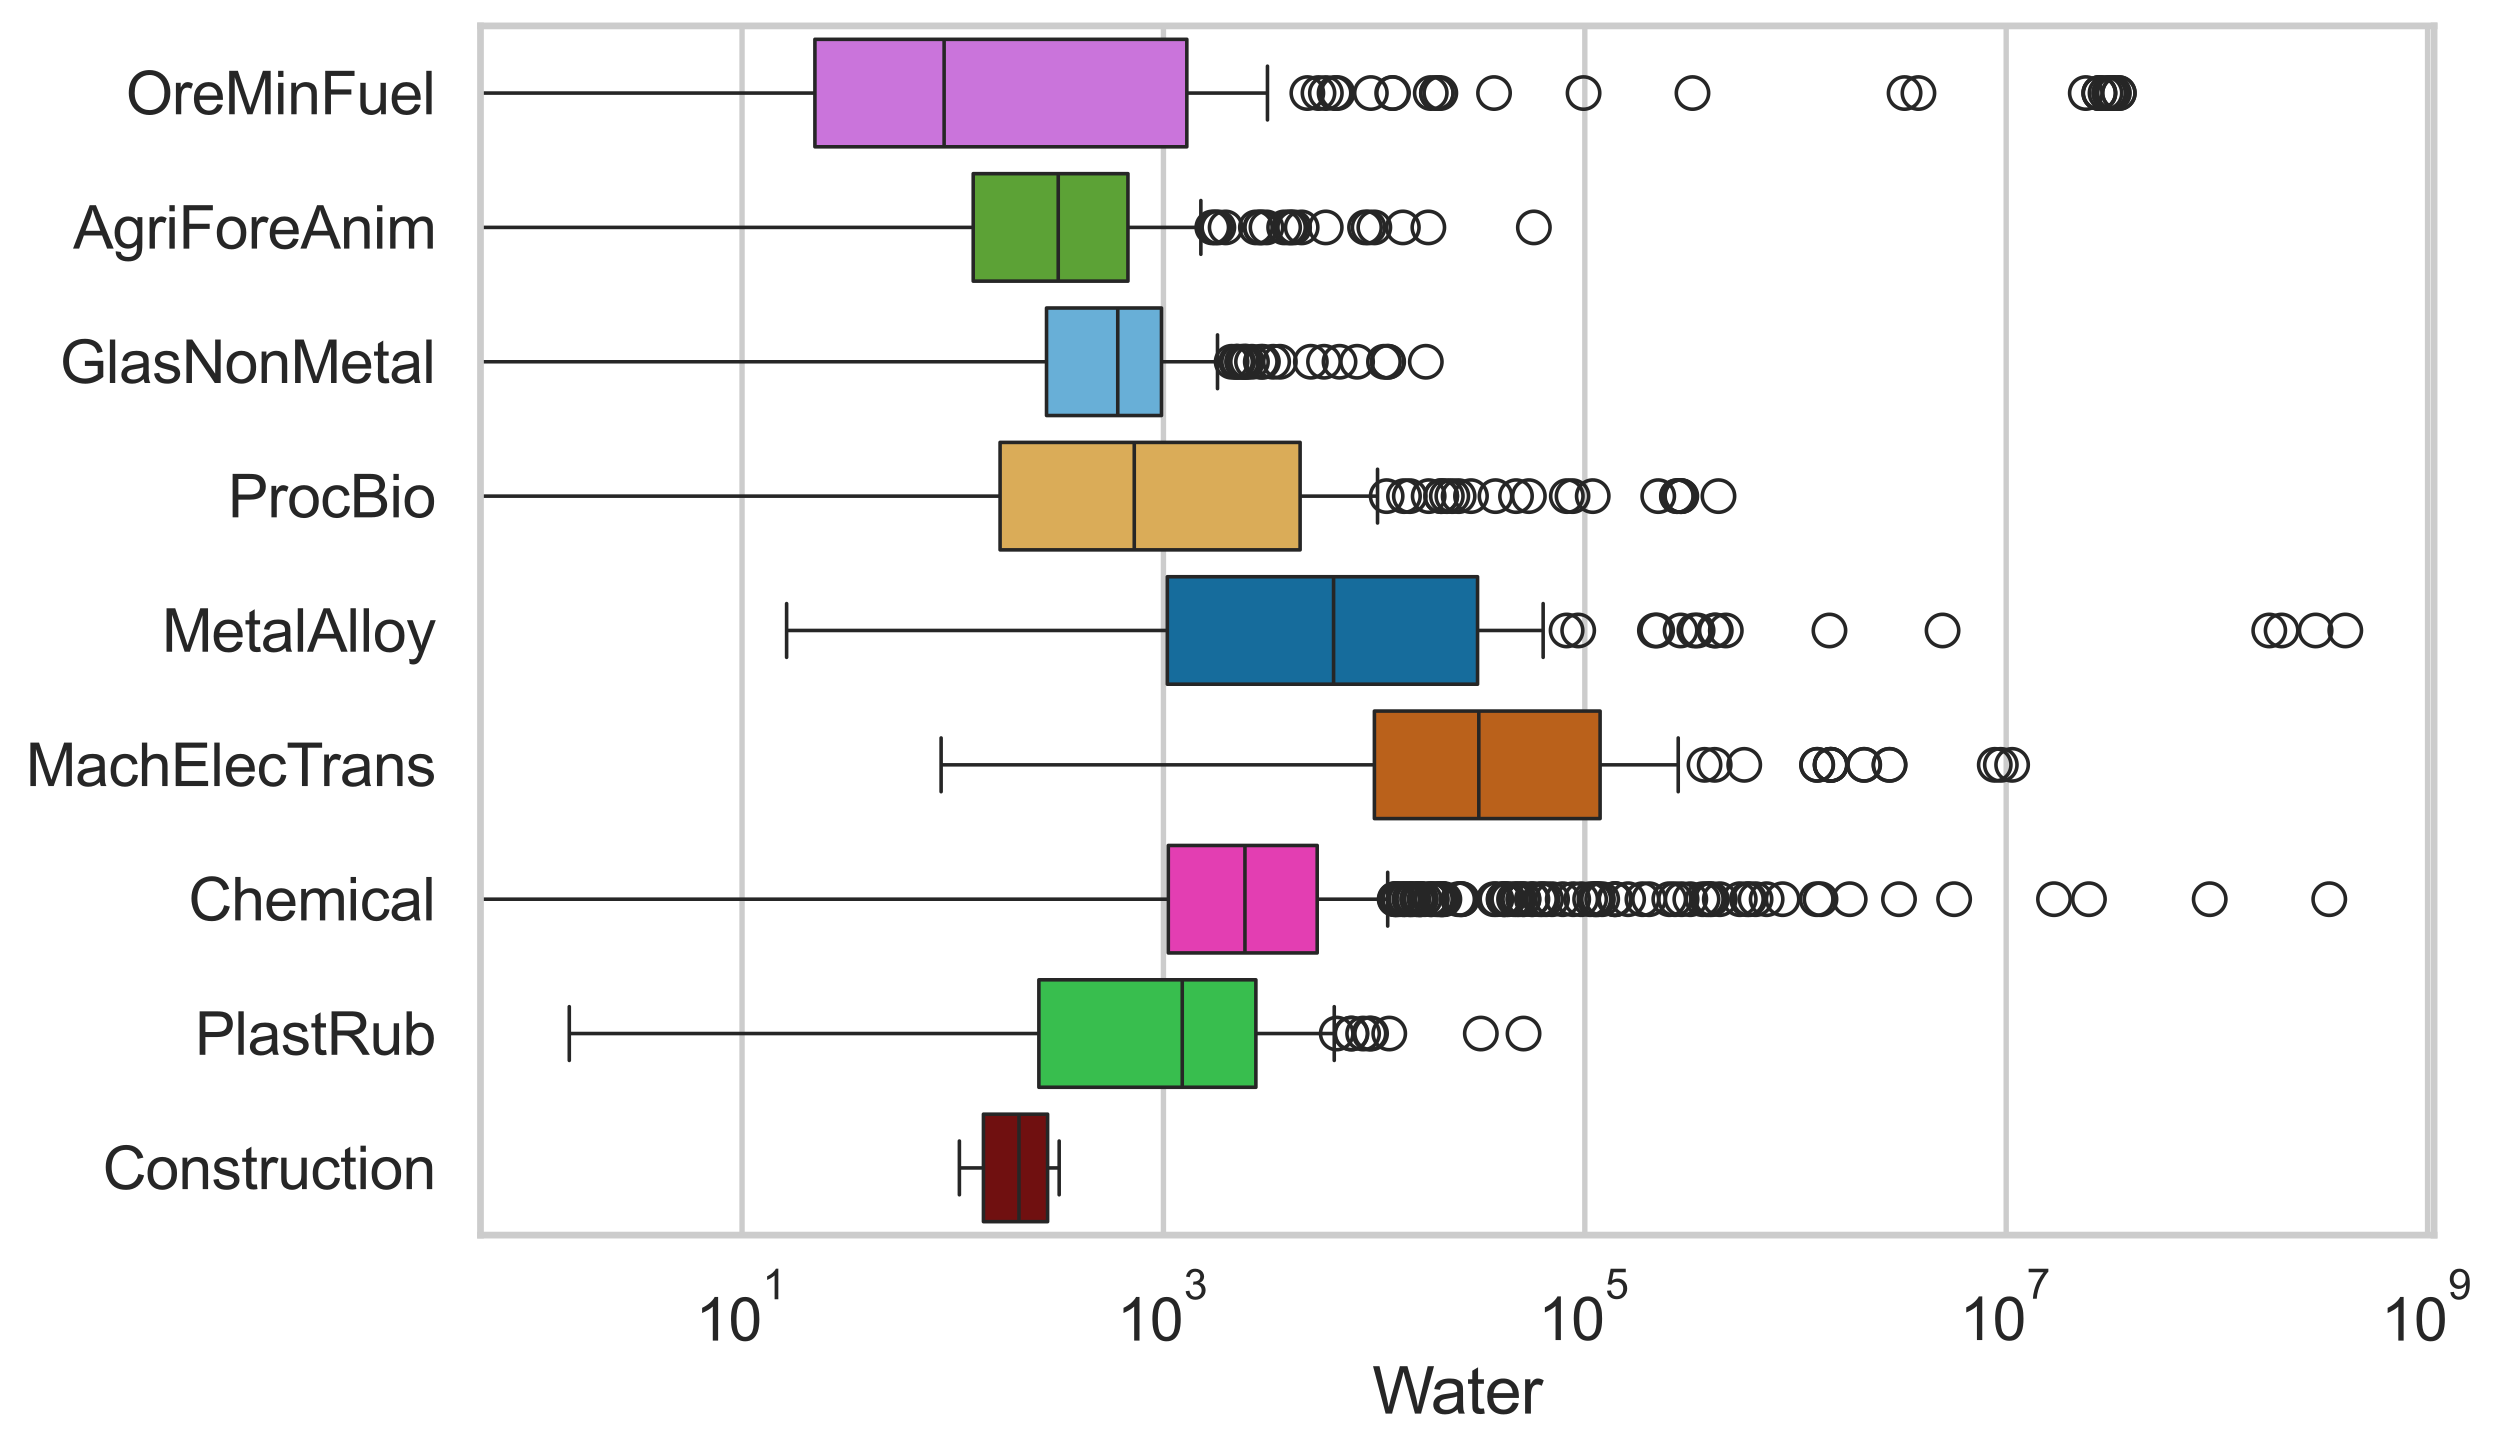 <?xml version="1.0" encoding="utf-8" standalone="no"?>
<!DOCTYPE svg PUBLIC "-//W3C//DTD SVG 1.1//EN"
  "http://www.w3.org/Graphics/SVG/1.1/DTD/svg11.dtd">
<svg xmlns:xlink="http://www.w3.org/1999/xlink" width="695.629pt" height="404.121pt" viewBox="0 0 695.629 404.121" xmlns="http://www.w3.org/2000/svg" version="1.1">
 <defs>
  <style type="text/css">*{stroke-linejoin: round; stroke-linecap: butt}</style>
 </defs>
 <g id="figure_1">
  <g id="patch_1">
   <path d="M 0 404.121 
L 695.629 404.121 
L 695.629 0 
L 0 0 
z
" style="fill: #ffffff"/>
  </g>
  <g id="axes_1">
   <g id="patch_2">
    <path d="M 133.697 343.665 
L 677.287 343.665 
L 677.287 7.2 
L 133.697 7.2 
z
" style="fill: #ffffff"/>
   </g>
   <g id="matplotlib.axis_1">
    <g id="xtick_1">
     <g id="line2d_1">
      <path d="M 206.477 343.665 
L 206.477 7.2 
" clip-path="url(#p8aaa6636af)" style="fill: none; stroke: #cccccc; stroke-width: 1.5; stroke-linecap: round"/>
     </g>
     <g id="text_1">
      <!-- $\mathdefault{10^{1}}$ -->
      <g style="fill: #262626" transform="translate(193.525 373.18) scale(0.165 -0.165)">
       <defs>
        <path id="ArialMT-31" d="M 2384 0 
L 1822 0 
L 1822 3584 
Q 1619 3391 1289 3197 
Q 959 3003 697 2906 
L 697 3450 
Q 1169 3672 1522 3987 
Q 1875 4303 2022 4600 
L 2384 4600 
L 2384 0 
z
" transform="scale(0.016)"/>
        <path id="ArialMT-30" d="M 266 2259 
Q 266 3072 433 3567 
Q 600 4063 929 4331 
Q 1259 4600 1759 4600 
Q 2128 4600 2406 4451 
Q 2684 4303 2865 4023 
Q 3047 3744 3150 3342 
Q 3253 2941 3253 2259 
Q 3253 1453 3087 958 
Q 2922 463 2592 192 
Q 2263 -78 1759 -78 
Q 1097 -78 719 397 
Q 266 969 266 2259 
z
M 844 2259 
Q 844 1131 1108 757 
Q 1372 384 1759 384 
Q 2147 384 2411 759 
Q 2675 1134 2675 2259 
Q 2675 3391 2411 3762 
Q 2147 4134 1753 4134 
Q 1366 4134 1134 3806 
Q 844 3388 844 2259 
z
" transform="scale(0.016)"/>
       </defs>
       <use xlink:href="#ArialMT-31" transform="translate(0 0.994)"/>
       <use xlink:href="#ArialMT-30" transform="translate(55.615 0.994)"/>
       <use xlink:href="#ArialMT-31" transform="translate(112.973 70.688) scale(0.7)"/>
      </g>
     </g>
    </g>
    <g id="xtick_2">
     <g id="line2d_2">
      <path d="M 323.727 343.665 
L 323.727 7.2 
" clip-path="url(#p8aaa6636af)" style="fill: none; stroke: #cccccc; stroke-width: 1.5; stroke-linecap: round"/>
     </g>
     <g id="text_2">
      <!-- $\mathdefault{10^{3}}$ -->
      <g style="fill: #262626" transform="translate(310.775 373.18) scale(0.165 -0.165)">
       <defs>
        <path id="ArialMT-33" d="M 269 1209 
L 831 1284 
Q 928 806 1161 595 
Q 1394 384 1728 384 
Q 2125 384 2398 659 
Q 2672 934 2672 1341 
Q 2672 1728 2419 1979 
Q 2166 2231 1775 2231 
Q 1616 2231 1378 2169 
L 1441 2663 
Q 1497 2656 1531 2656 
Q 1891 2656 2178 2843 
Q 2466 3031 2466 3422 
Q 2466 3731 2256 3934 
Q 2047 4138 1716 4138 
Q 1388 4138 1169 3931 
Q 950 3725 888 3313 
L 325 3413 
Q 428 3978 793 4289 
Q 1159 4600 1703 4600 
Q 2078 4600 2393 4439 
Q 2709 4278 2876 4000 
Q 3044 3722 3044 3409 
Q 3044 3113 2884 2869 
Q 2725 2625 2413 2481 
Q 2819 2388 3044 2092 
Q 3269 1797 3269 1353 
Q 3269 753 2831 336 
Q 2394 -81 1725 -81 
Q 1122 -81 723 278 
Q 325 638 269 1209 
z
" transform="scale(0.016)"/>
       </defs>
       <use xlink:href="#ArialMT-31" transform="translate(0 0.994)"/>
       <use xlink:href="#ArialMT-30" transform="translate(55.615 0.994)"/>
       <use xlink:href="#ArialMT-33" transform="translate(112.973 70.688) scale(0.7)"/>
      </g>
     </g>
    </g>
    <g id="xtick_3">
     <g id="line2d_3">
      <path d="M 440.977 343.665 
L 440.977 7.2 
" clip-path="url(#p8aaa6636af)" style="fill: none; stroke: #cccccc; stroke-width: 1.5; stroke-linecap: round"/>
     </g>
     <g id="text_3">
      <!-- $\mathdefault{10^{5}}$ -->
      <g style="fill: #262626" transform="translate(428.024 373.015) scale(0.165 -0.165)">
       <defs>
        <path id="ArialMT-35" d="M 266 1200 
L 856 1250 
Q 922 819 1161 601 
Q 1400 384 1738 384 
Q 2144 384 2425 690 
Q 2706 997 2706 1503 
Q 2706 1984 2436 2262 
Q 2166 2541 1728 2541 
Q 1456 2541 1237 2417 
Q 1019 2294 894 2097 
L 366 2166 
L 809 4519 
L 3088 4519 
L 3088 3981 
L 1259 3981 
L 1013 2750 
Q 1425 3038 1878 3038 
Q 2478 3038 2890 2622 
Q 3303 2206 3303 1553 
Q 3303 931 2941 478 
Q 2500 -78 1738 -78 
Q 1113 -78 717 272 
Q 322 622 266 1200 
z
" transform="scale(0.016)"/>
       </defs>
       <use xlink:href="#ArialMT-31" transform="translate(0 0.88)"/>
       <use xlink:href="#ArialMT-30" transform="translate(55.615 0.88)"/>
       <use xlink:href="#ArialMT-35" transform="translate(112.973 70.573) scale(0.7)"/>
      </g>
     </g>
    </g>
    <g id="xtick_4">
     <g id="line2d_4">
      <path d="M 558.227 343.665 
L 558.227 7.2 
" clip-path="url(#p8aaa6636af)" style="fill: none; stroke: #cccccc; stroke-width: 1.5; stroke-linecap: round"/>
     </g>
     <g id="text_4">
      <!-- $\mathdefault{10^{7}}$ -->
      <g style="fill: #262626" transform="translate(545.274 373.015) scale(0.165 -0.165)">
       <defs>
        <path id="ArialMT-37" d="M 303 3981 
L 303 4522 
L 3269 4522 
L 3269 4084 
Q 2831 3619 2401 2847 
Q 1972 2075 1738 1259 
Q 1569 684 1522 0 
L 944 0 
Q 953 541 1156 1306 
Q 1359 2072 1739 2783 
Q 2119 3494 2547 3981 
L 303 3981 
z
" transform="scale(0.016)"/>
       </defs>
       <use xlink:href="#ArialMT-31" transform="translate(0 0.847)"/>
       <use xlink:href="#ArialMT-30" transform="translate(55.615 0.847)"/>
       <use xlink:href="#ArialMT-37" transform="translate(112.973 70.541) scale(0.7)"/>
      </g>
     </g>
    </g>
    <g id="xtick_5">
     <g id="line2d_5">
      <path d="M 675.476 343.665 
L 675.476 7.2 
" clip-path="url(#p8aaa6636af)" style="fill: none; stroke: #cccccc; stroke-width: 1.5; stroke-linecap: round"/>
     </g>
     <g id="text_5">
      <!-- $\mathdefault{10^{9}}$ -->
      <g style="fill: #262626" transform="translate(662.524 373.18) scale(0.165 -0.165)">
       <defs>
        <path id="ArialMT-39" d="M 350 1059 
L 891 1109 
Q 959 728 1153 556 
Q 1347 384 1650 384 
Q 1909 384 2104 503 
Q 2300 622 2425 820 
Q 2550 1019 2634 1356 
Q 2719 1694 2719 2044 
Q 2719 2081 2716 2156 
Q 2547 1888 2255 1720 
Q 1963 1553 1622 1553 
Q 1053 1553 659 1965 
Q 266 2378 266 3053 
Q 266 3750 677 4175 
Q 1088 4600 1706 4600 
Q 2153 4600 2523 4359 
Q 2894 4119 3086 3673 
Q 3278 3228 3278 2384 
Q 3278 1506 3087 986 
Q 2897 466 2520 194 
Q 2144 -78 1638 -78 
Q 1100 -78 759 220 
Q 419 519 350 1059 
z
M 2653 3081 
Q 2653 3566 2395 3850 
Q 2138 4134 1775 4134 
Q 1400 4134 1122 3828 
Q 844 3522 844 3034 
Q 844 2597 1108 2323 
Q 1372 2050 1759 2050 
Q 2150 2050 2401 2323 
Q 2653 2597 2653 3081 
z
" transform="scale(0.016)"/>
       </defs>
       <use xlink:href="#ArialMT-31" transform="translate(0 0.994)"/>
       <use xlink:href="#ArialMT-30" transform="translate(55.615 0.994)"/>
       <use xlink:href="#ArialMT-39" transform="translate(112.973 70.688) scale(0.7)"/>
      </g>
     </g>
    </g>
    <g id="text_6">
     <!-- Water -->
     <g style="fill: #262626" transform="translate(381.827 393.344) scale(0.18 -0.18)">
      <defs>
       <path id="ArialMT-57" d="M 1294 0 
L 78 4581 
L 700 4581 
L 1397 1578 
Q 1509 1106 1591 641 
Q 1766 1375 1797 1488 
L 2669 4581 
L 3400 4581 
L 4056 2263 
Q 4303 1400 4413 641 
Q 4500 1075 4641 1638 
L 5359 4581 
L 5969 4581 
L 4713 0 
L 4128 0 
L 3163 3491 
Q 3041 3928 3019 4028 
Q 2947 3713 2884 3491 
L 1913 0 
L 1294 0 
z
" transform="scale(0.016)"/>
       <path id="ArialMT-61" d="M 2588 409 
Q 2275 144 1986 34 
Q 1697 -75 1366 -75 
Q 819 -75 525 192 
Q 231 459 231 875 
Q 231 1119 342 1320 
Q 453 1522 633 1644 
Q 813 1766 1038 1828 
Q 1203 1872 1538 1913 
Q 2219 1994 2541 2106 
Q 2544 2222 2544 2253 
Q 2544 2597 2384 2738 
Q 2169 2928 1744 2928 
Q 1347 2928 1158 2789 
Q 969 2650 878 2297 
L 328 2372 
Q 403 2725 575 2942 
Q 747 3159 1072 3276 
Q 1397 3394 1825 3394 
Q 2250 3394 2515 3294 
Q 2781 3194 2906 3042 
Q 3031 2891 3081 2659 
Q 3109 2516 3109 2141 
L 3109 1391 
Q 3109 606 3145 398 
Q 3181 191 3288 0 
L 2700 0 
Q 2613 175 2588 409 
z
M 2541 1666 
Q 2234 1541 1622 1453 
Q 1275 1403 1131 1340 
Q 988 1278 909 1158 
Q 831 1038 831 891 
Q 831 666 1001 516 
Q 1172 366 1500 366 
Q 1825 366 2078 508 
Q 2331 650 2450 897 
Q 2541 1088 2541 1459 
L 2541 1666 
z
" transform="scale(0.016)"/>
       <path id="ArialMT-74" d="M 1650 503 
L 1731 6 
Q 1494 -44 1306 -44 
Q 1000 -44 831 53 
Q 663 150 594 308 
Q 525 466 525 972 
L 525 2881 
L 113 2881 
L 113 3319 
L 525 3319 
L 525 4141 
L 1084 4478 
L 1084 3319 
L 1650 3319 
L 1650 2881 
L 1084 2881 
L 1084 941 
Q 1084 700 1114 631 
Q 1144 563 1211 522 
Q 1278 481 1403 481 
Q 1497 481 1650 503 
z
" transform="scale(0.016)"/>
       <path id="ArialMT-65" d="M 2694 1069 
L 3275 997 
Q 3138 488 2766 206 
Q 2394 -75 1816 -75 
Q 1088 -75 661 373 
Q 234 822 234 1631 
Q 234 2469 665 2931 
Q 1097 3394 1784 3394 
Q 2450 3394 2872 2941 
Q 3294 2488 3294 1666 
Q 3294 1616 3291 1516 
L 816 1516 
Q 847 969 1125 678 
Q 1403 388 1819 388 
Q 2128 388 2347 550 
Q 2566 713 2694 1069 
z
M 847 1978 
L 2700 1978 
Q 2663 2397 2488 2606 
Q 2219 2931 1791 2931 
Q 1403 2931 1139 2672 
Q 875 2413 847 1978 
z
" transform="scale(0.016)"/>
       <path id="ArialMT-72" d="M 416 0 
L 416 3319 
L 922 3319 
L 922 2816 
Q 1116 3169 1280 3281 
Q 1444 3394 1641 3394 
Q 1925 3394 2219 3213 
L 2025 2691 
Q 1819 2813 1613 2813 
Q 1428 2813 1281 2702 
Q 1134 2591 1072 2394 
Q 978 2094 978 1738 
L 978 0 
L 416 0 
z
" transform="scale(0.016)"/>
      </defs>
      <use xlink:href="#ArialMT-57"/>
      <use xlink:href="#ArialMT-61" transform="translate(90.635 0)"/>
      <use xlink:href="#ArialMT-74" transform="translate(146.25 0)"/>
      <use xlink:href="#ArialMT-65" transform="translate(174.033 0)"/>
      <use xlink:href="#ArialMT-72" transform="translate(229.648 0)"/>
     </g>
    </g>
   </g>
   <g id="matplotlib.axis_2">
    <g id="ytick_1">
     <g id="text_7">
      <!-- OreMinFuel -->
      <g style="fill: #262626" transform="translate(35.013 31.798) scale(0.165 -0.165)">
       <defs>
        <path id="ArialMT-4f" d="M 309 2231 
Q 309 3372 921 4017 
Q 1534 4663 2503 4663 
Q 3138 4663 3647 4359 
Q 4156 4056 4423 3514 
Q 4691 2972 4691 2284 
Q 4691 1588 4409 1038 
Q 4128 488 3612 205 
Q 3097 -78 2500 -78 
Q 1853 -78 1343 234 
Q 834 547 571 1087 
Q 309 1628 309 2231 
z
M 934 2222 
Q 934 1394 1379 917 
Q 1825 441 2497 441 
Q 3181 441 3623 922 
Q 4066 1403 4066 2288 
Q 4066 2847 3877 3264 
Q 3688 3681 3323 3911 
Q 2959 4141 2506 4141 
Q 1863 4141 1398 3698 
Q 934 3256 934 2222 
z
" transform="scale(0.016)"/>
        <path id="ArialMT-4d" d="M 475 0 
L 475 4581 
L 1388 4581 
L 2472 1338 
Q 2622 884 2691 659 
Q 2769 909 2934 1394 
L 4031 4581 
L 4847 4581 
L 4847 0 
L 4263 0 
L 4263 3834 
L 2931 0 
L 2384 0 
L 1059 3900 
L 1059 0 
L 475 0 
z
" transform="scale(0.016)"/>
        <path id="ArialMT-69" d="M 425 3934 
L 425 4581 
L 988 4581 
L 988 3934 
L 425 3934 
z
M 425 0 
L 425 3319 
L 988 3319 
L 988 0 
L 425 0 
z
" transform="scale(0.016)"/>
        <path id="ArialMT-6e" d="M 422 0 
L 422 3319 
L 928 3319 
L 928 2847 
Q 1294 3394 1984 3394 
Q 2284 3394 2536 3286 
Q 2788 3178 2913 3003 
Q 3038 2828 3088 2588 
Q 3119 2431 3119 2041 
L 3119 0 
L 2556 0 
L 2556 2019 
Q 2556 2363 2490 2533 
Q 2425 2703 2258 2804 
Q 2091 2906 1866 2906 
Q 1506 2906 1245 2678 
Q 984 2450 984 1813 
L 984 0 
L 422 0 
z
" transform="scale(0.016)"/>
        <path id="ArialMT-46" d="M 525 0 
L 525 4581 
L 3616 4581 
L 3616 4041 
L 1131 4041 
L 1131 2622 
L 3281 2622 
L 3281 2081 
L 1131 2081 
L 1131 0 
L 525 0 
z
" transform="scale(0.016)"/>
        <path id="ArialMT-75" d="M 2597 0 
L 2597 488 
Q 2209 -75 1544 -75 
Q 1250 -75 995 37 
Q 741 150 617 320 
Q 494 491 444 738 
Q 409 903 409 1263 
L 409 3319 
L 972 3319 
L 972 1478 
Q 972 1038 1006 884 
Q 1059 663 1231 536 
Q 1403 409 1656 409 
Q 1909 409 2131 539 
Q 2353 669 2445 892 
Q 2538 1116 2538 1541 
L 2538 3319 
L 3100 3319 
L 3100 0 
L 2597 0 
z
" transform="scale(0.016)"/>
        <path id="ArialMT-6c" d="M 409 0 
L 409 4581 
L 972 4581 
L 972 0 
L 409 0 
z
" transform="scale(0.016)"/>
       </defs>
       <use xlink:href="#ArialMT-4f"/>
       <use xlink:href="#ArialMT-72" transform="translate(77.783 0)"/>
       <use xlink:href="#ArialMT-65" transform="translate(111.084 0)"/>
       <use xlink:href="#ArialMT-4d" transform="translate(166.699 0)"/>
       <use xlink:href="#ArialMT-69" transform="translate(250 0)"/>
       <use xlink:href="#ArialMT-6e" transform="translate(272.217 0)"/>
       <use xlink:href="#ArialMT-46" transform="translate(327.832 0)"/>
       <use xlink:href="#ArialMT-75" transform="translate(388.916 0)"/>
       <use xlink:href="#ArialMT-65" transform="translate(444.531 0)"/>
       <use xlink:href="#ArialMT-6c" transform="translate(500.146 0)"/>
      </g>
     </g>
    </g>
    <g id="ytick_2">
     <g id="text_8">
      <!-- AgriForeAnim -->
      <g style="fill: #262626" transform="translate(20.341 69.183) scale(0.165 -0.165)">
       <defs>
        <path id="ArialMT-41" d="M -9 0 
L 1750 4581 
L 2403 4581 
L 4278 0 
L 3588 0 
L 3053 1388 
L 1138 1388 
L 634 0 
L -9 0 
z
M 1313 1881 
L 2866 1881 
L 2388 3150 
Q 2169 3728 2063 4100 
Q 1975 3659 1816 3225 
L 1313 1881 
z
" transform="scale(0.016)"/>
        <path id="ArialMT-67" d="M 319 -275 
L 866 -356 
Q 900 -609 1056 -725 
Q 1266 -881 1628 -881 
Q 2019 -881 2231 -725 
Q 2444 -569 2519 -288 
Q 2563 -116 2559 434 
Q 2191 0 1641 0 
Q 956 0 581 494 
Q 206 988 206 1678 
Q 206 2153 378 2554 
Q 550 2956 876 3175 
Q 1203 3394 1644 3394 
Q 2231 3394 2613 2919 
L 2613 3319 
L 3131 3319 
L 3131 450 
Q 3131 -325 2973 -648 
Q 2816 -972 2473 -1159 
Q 2131 -1347 1631 -1347 
Q 1038 -1347 672 -1080 
Q 306 -813 319 -275 
z
M 784 1719 
Q 784 1066 1043 766 
Q 1303 466 1694 466 
Q 2081 466 2343 764 
Q 2606 1063 2606 1700 
Q 2606 2309 2336 2618 
Q 2066 2928 1684 2928 
Q 1309 2928 1046 2623 
Q 784 2319 784 1719 
z
" transform="scale(0.016)"/>
        <path id="ArialMT-6f" d="M 213 1659 
Q 213 2581 725 3025 
Q 1153 3394 1769 3394 
Q 2453 3394 2887 2945 
Q 3322 2497 3322 1706 
Q 3322 1066 3130 698 
Q 2938 331 2570 128 
Q 2203 -75 1769 -75 
Q 1072 -75 642 372 
Q 213 819 213 1659 
z
M 791 1659 
Q 791 1022 1069 705 
Q 1347 388 1769 388 
Q 2188 388 2466 706 
Q 2744 1025 2744 1678 
Q 2744 2294 2464 2611 
Q 2184 2928 1769 2928 
Q 1347 2928 1069 2612 
Q 791 2297 791 1659 
z
" transform="scale(0.016)"/>
        <path id="ArialMT-6d" d="M 422 0 
L 422 3319 
L 925 3319 
L 925 2853 
Q 1081 3097 1340 3245 
Q 1600 3394 1931 3394 
Q 2300 3394 2536 3241 
Q 2772 3088 2869 2813 
Q 3263 3394 3894 3394 
Q 4388 3394 4653 3120 
Q 4919 2847 4919 2278 
L 4919 0 
L 4359 0 
L 4359 2091 
Q 4359 2428 4304 2576 
Q 4250 2725 4106 2815 
Q 3963 2906 3769 2906 
Q 3419 2906 3187 2673 
Q 2956 2441 2956 1928 
L 2956 0 
L 2394 0 
L 2394 2156 
Q 2394 2531 2256 2718 
Q 2119 2906 1806 2906 
Q 1569 2906 1367 2781 
Q 1166 2656 1075 2415 
Q 984 2175 984 1722 
L 984 0 
L 422 0 
z
" transform="scale(0.016)"/>
       </defs>
       <use xlink:href="#ArialMT-41"/>
       <use xlink:href="#ArialMT-67" transform="translate(66.699 0)"/>
       <use xlink:href="#ArialMT-72" transform="translate(122.314 0)"/>
       <use xlink:href="#ArialMT-69" transform="translate(155.615 0)"/>
       <use xlink:href="#ArialMT-46" transform="translate(177.832 0)"/>
       <use xlink:href="#ArialMT-6f" transform="translate(238.916 0)"/>
       <use xlink:href="#ArialMT-72" transform="translate(294.531 0)"/>
       <use xlink:href="#ArialMT-65" transform="translate(327.832 0)"/>
       <use xlink:href="#ArialMT-41" transform="translate(383.447 0)"/>
       <use xlink:href="#ArialMT-6e" transform="translate(450.146 0)"/>
       <use xlink:href="#ArialMT-69" transform="translate(505.762 0)"/>
       <use xlink:href="#ArialMT-6d" transform="translate(527.979 0)"/>
      </g>
     </g>
    </g>
    <g id="ytick_3">
     <g id="text_9">
      <!-- GlasNonMetal -->
      <g style="fill: #262626" transform="translate(16.659 106.568) scale(0.165 -0.165)">
       <defs>
        <path id="ArialMT-47" d="M 2638 1797 
L 2638 2334 
L 4578 2338 
L 4578 638 
Q 4131 281 3656 101 
Q 3181 -78 2681 -78 
Q 2006 -78 1454 211 
Q 903 500 622 1047 
Q 341 1594 341 2269 
Q 341 2938 620 3517 
Q 900 4097 1425 4378 
Q 1950 4659 2634 4659 
Q 3131 4659 3532 4498 
Q 3934 4338 4162 4050 
Q 4391 3763 4509 3300 
L 3963 3150 
Q 3859 3500 3706 3700 
Q 3553 3900 3268 4020 
Q 2984 4141 2638 4141 
Q 2222 4141 1919 4014 
Q 1616 3888 1430 3681 
Q 1244 3475 1141 3228 
Q 966 2803 966 2306 
Q 966 1694 1177 1281 
Q 1388 869 1791 669 
Q 2194 469 2647 469 
Q 3041 469 3416 620 
Q 3791 772 3984 944 
L 3984 1797 
L 2638 1797 
z
" transform="scale(0.016)"/>
        <path id="ArialMT-73" d="M 197 991 
L 753 1078 
Q 800 744 1014 566 
Q 1228 388 1613 388 
Q 2000 388 2187 545 
Q 2375 703 2375 916 
Q 2375 1106 2209 1216 
Q 2094 1291 1634 1406 
Q 1016 1563 777 1677 
Q 538 1791 414 1992 
Q 291 2194 291 2438 
Q 291 2659 392 2848 
Q 494 3038 669 3163 
Q 800 3259 1026 3326 
Q 1253 3394 1513 3394 
Q 1903 3394 2198 3281 
Q 2494 3169 2634 2976 
Q 2775 2784 2828 2463 
L 2278 2388 
Q 2241 2644 2061 2787 
Q 1881 2931 1553 2931 
Q 1166 2931 1000 2803 
Q 834 2675 834 2503 
Q 834 2394 903 2306 
Q 972 2216 1119 2156 
Q 1203 2125 1616 2013 
Q 2213 1853 2448 1751 
Q 2684 1650 2818 1456 
Q 2953 1263 2953 975 
Q 2953 694 2789 445 
Q 2625 197 2315 61 
Q 2006 -75 1616 -75 
Q 969 -75 630 194 
Q 291 463 197 991 
z
" transform="scale(0.016)"/>
        <path id="ArialMT-4e" d="M 488 0 
L 488 4581 
L 1109 4581 
L 3516 984 
L 3516 4581 
L 4097 4581 
L 4097 0 
L 3475 0 
L 1069 3600 
L 1069 0 
L 488 0 
z
" transform="scale(0.016)"/>
       </defs>
       <use xlink:href="#ArialMT-47"/>
       <use xlink:href="#ArialMT-6c" transform="translate(77.783 0)"/>
       <use xlink:href="#ArialMT-61" transform="translate(100 0)"/>
       <use xlink:href="#ArialMT-73" transform="translate(155.615 0)"/>
       <use xlink:href="#ArialMT-4e" transform="translate(205.615 0)"/>
       <use xlink:href="#ArialMT-6f" transform="translate(277.832 0)"/>
       <use xlink:href="#ArialMT-6e" transform="translate(333.447 0)"/>
       <use xlink:href="#ArialMT-4d" transform="translate(389.062 0)"/>
       <use xlink:href="#ArialMT-65" transform="translate(472.363 0)"/>
       <use xlink:href="#ArialMT-74" transform="translate(527.979 0)"/>
       <use xlink:href="#ArialMT-61" transform="translate(555.762 0)"/>
       <use xlink:href="#ArialMT-6c" transform="translate(611.377 0)"/>
      </g>
     </g>
    </g>
    <g id="ytick_4">
     <g id="text_10">
      <!-- ProcBio -->
      <g style="fill: #262626" transform="translate(63.424 143.953) scale(0.165 -0.165)">
       <defs>
        <path id="ArialMT-50" d="M 494 0 
L 494 4581 
L 2222 4581 
Q 2678 4581 2919 4538 
Q 3256 4481 3484 4323 
Q 3713 4166 3852 3881 
Q 3991 3597 3991 3256 
Q 3991 2672 3619 2267 
Q 3247 1863 2275 1863 
L 1100 1863 
L 1100 0 
L 494 0 
z
M 1100 2403 
L 2284 2403 
Q 2872 2403 3119 2622 
Q 3366 2841 3366 3238 
Q 3366 3525 3220 3729 
Q 3075 3934 2838 4000 
Q 2684 4041 2272 4041 
L 1100 4041 
L 1100 2403 
z
" transform="scale(0.016)"/>
        <path id="ArialMT-63" d="M 2588 1216 
L 3141 1144 
Q 3050 572 2676 248 
Q 2303 -75 1759 -75 
Q 1078 -75 664 370 
Q 250 816 250 1647 
Q 250 2184 428 2587 
Q 606 2991 970 3192 
Q 1334 3394 1763 3394 
Q 2303 3394 2647 3120 
Q 2991 2847 3088 2344 
L 2541 2259 
Q 2463 2594 2264 2762 
Q 2066 2931 1784 2931 
Q 1359 2931 1093 2626 
Q 828 2322 828 1663 
Q 828 994 1084 691 
Q 1341 388 1753 388 
Q 2084 388 2306 591 
Q 2528 794 2588 1216 
z
" transform="scale(0.016)"/>
        <path id="ArialMT-42" d="M 469 0 
L 469 4581 
L 2188 4581 
Q 2713 4581 3030 4442 
Q 3347 4303 3526 4014 
Q 3706 3725 3706 3409 
Q 3706 3116 3547 2856 
Q 3388 2597 3066 2438 
Q 3481 2316 3704 2022 
Q 3928 1728 3928 1328 
Q 3928 1006 3792 729 
Q 3656 453 3456 303 
Q 3256 153 2954 76 
Q 2653 0 2216 0 
L 469 0 
z
M 1075 2656 
L 2066 2656 
Q 2469 2656 2644 2709 
Q 2875 2778 2992 2937 
Q 3109 3097 3109 3338 
Q 3109 3566 3000 3739 
Q 2891 3913 2687 3977 
Q 2484 4041 1991 4041 
L 1075 4041 
L 1075 2656 
z
M 1075 541 
L 2216 541 
Q 2509 541 2628 563 
Q 2838 600 2978 687 
Q 3119 775 3209 942 
Q 3300 1109 3300 1328 
Q 3300 1584 3169 1773 
Q 3038 1963 2805 2039 
Q 2572 2116 2134 2116 
L 1075 2116 
L 1075 541 
z
" transform="scale(0.016)"/>
       </defs>
       <use xlink:href="#ArialMT-50"/>
       <use xlink:href="#ArialMT-72" transform="translate(66.699 0)"/>
       <use xlink:href="#ArialMT-6f" transform="translate(100 0)"/>
       <use xlink:href="#ArialMT-63" transform="translate(155.615 0)"/>
       <use xlink:href="#ArialMT-42" transform="translate(205.615 0)"/>
       <use xlink:href="#ArialMT-69" transform="translate(272.314 0)"/>
       <use xlink:href="#ArialMT-6f" transform="translate(294.531 0)"/>
      </g>
     </g>
    </g>
    <g id="ytick_5">
     <g id="text_11">
      <!-- MetalAlloy -->
      <g style="fill: #262626" transform="translate(45.088 181.337) scale(0.165 -0.165)">
       <defs>
        <path id="ArialMT-79" d="M 397 -1278 
L 334 -750 
Q 519 -800 656 -800 
Q 844 -800 956 -737 
Q 1069 -675 1141 -563 
Q 1194 -478 1313 -144 
Q 1328 -97 1363 -6 
L 103 3319 
L 709 3319 
L 1400 1397 
Q 1534 1031 1641 628 
Q 1738 1016 1872 1384 
L 2581 3319 
L 3144 3319 
L 1881 -56 
Q 1678 -603 1566 -809 
Q 1416 -1088 1222 -1217 
Q 1028 -1347 759 -1347 
Q 597 -1347 397 -1278 
z
" transform="scale(0.016)"/>
       </defs>
       <use xlink:href="#ArialMT-4d"/>
       <use xlink:href="#ArialMT-65" transform="translate(83.301 0)"/>
       <use xlink:href="#ArialMT-74" transform="translate(138.916 0)"/>
       <use xlink:href="#ArialMT-61" transform="translate(166.699 0)"/>
       <use xlink:href="#ArialMT-6c" transform="translate(222.314 0)"/>
       <use xlink:href="#ArialMT-41" transform="translate(244.531 0)"/>
       <use xlink:href="#ArialMT-6c" transform="translate(311.23 0)"/>
       <use xlink:href="#ArialMT-6c" transform="translate(333.447 0)"/>
       <use xlink:href="#ArialMT-6f" transform="translate(355.664 0)"/>
       <use xlink:href="#ArialMT-79" transform="translate(411.279 0)"/>
      </g>
     </g>
    </g>
    <g id="ytick_6">
     <g id="text_12">
      <!-- MachElecTrans -->
      <g style="fill: #262626" transform="translate(7.2 218.722) scale(0.165 -0.165)">
       <defs>
        <path id="ArialMT-68" d="M 422 0 
L 422 4581 
L 984 4581 
L 984 2938 
Q 1378 3394 1978 3394 
Q 2347 3394 2619 3248 
Q 2891 3103 3008 2847 
Q 3125 2591 3125 2103 
L 3125 0 
L 2563 0 
L 2563 2103 
Q 2563 2525 2380 2717 
Q 2197 2909 1863 2909 
Q 1613 2909 1392 2779 
Q 1172 2650 1078 2428 
Q 984 2206 984 1816 
L 984 0 
L 422 0 
z
" transform="scale(0.016)"/>
        <path id="ArialMT-45" d="M 506 0 
L 506 4581 
L 3819 4581 
L 3819 4041 
L 1113 4041 
L 1113 2638 
L 3647 2638 
L 3647 2100 
L 1113 2100 
L 1113 541 
L 3925 541 
L 3925 0 
L 506 0 
z
" transform="scale(0.016)"/>
        <path id="ArialMT-54" d="M 1659 0 
L 1659 4041 
L 150 4041 
L 150 4581 
L 3781 4581 
L 3781 4041 
L 2266 4041 
L 2266 0 
L 1659 0 
z
" transform="scale(0.016)"/>
       </defs>
       <use xlink:href="#ArialMT-4d"/>
       <use xlink:href="#ArialMT-61" transform="translate(83.301 0)"/>
       <use xlink:href="#ArialMT-63" transform="translate(138.916 0)"/>
       <use xlink:href="#ArialMT-68" transform="translate(188.916 0)"/>
       <use xlink:href="#ArialMT-45" transform="translate(244.531 0)"/>
       <use xlink:href="#ArialMT-6c" transform="translate(311.23 0)"/>
       <use xlink:href="#ArialMT-65" transform="translate(333.447 0)"/>
       <use xlink:href="#ArialMT-63" transform="translate(389.062 0)"/>
       <use xlink:href="#ArialMT-54" transform="translate(439.062 0)"/>
       <use xlink:href="#ArialMT-72" transform="translate(496.396 0)"/>
       <use xlink:href="#ArialMT-61" transform="translate(529.697 0)"/>
       <use xlink:href="#ArialMT-6e" transform="translate(585.312 0)"/>
       <use xlink:href="#ArialMT-73" transform="translate(640.928 0)"/>
      </g>
     </g>
    </g>
    <g id="ytick_7">
     <g id="text_13">
      <!-- Chemical -->
      <g style="fill: #262626" transform="translate(52.428 256.107) scale(0.165 -0.165)">
       <defs>
        <path id="ArialMT-43" d="M 3763 1606 
L 4369 1453 
Q 4178 706 3683 314 
Q 3188 -78 2472 -78 
Q 1731 -78 1267 223 
Q 803 525 561 1097 
Q 319 1669 319 2325 
Q 319 3041 592 3573 
Q 866 4106 1370 4382 
Q 1875 4659 2481 4659 
Q 3169 4659 3637 4309 
Q 4106 3959 4291 3325 
L 3694 3184 
Q 3534 3684 3231 3912 
Q 2928 4141 2469 4141 
Q 1941 4141 1586 3887 
Q 1231 3634 1087 3207 
Q 944 2781 944 2328 
Q 944 1744 1114 1308 
Q 1284 872 1643 656 
Q 2003 441 2422 441 
Q 2931 441 3284 734 
Q 3638 1028 3763 1606 
z
" transform="scale(0.016)"/>
       </defs>
       <use xlink:href="#ArialMT-43"/>
       <use xlink:href="#ArialMT-68" transform="translate(72.217 0)"/>
       <use xlink:href="#ArialMT-65" transform="translate(127.832 0)"/>
       <use xlink:href="#ArialMT-6d" transform="translate(183.447 0)"/>
       <use xlink:href="#ArialMT-69" transform="translate(266.748 0)"/>
       <use xlink:href="#ArialMT-63" transform="translate(288.965 0)"/>
       <use xlink:href="#ArialMT-61" transform="translate(338.965 0)"/>
       <use xlink:href="#ArialMT-6c" transform="translate(394.58 0)"/>
      </g>
     </g>
    </g>
    <g id="ytick_8">
     <g id="text_14">
      <!-- PlastRub -->
      <g style="fill: #262626" transform="translate(54.248 293.492) scale(0.165 -0.165)">
       <defs>
        <path id="ArialMT-52" d="M 503 0 
L 503 4581 
L 2534 4581 
Q 3147 4581 3465 4457 
Q 3784 4334 3975 4021 
Q 4166 3709 4166 3331 
Q 4166 2844 3850 2509 
Q 3534 2175 2875 2084 
Q 3116 1969 3241 1856 
Q 3506 1613 3744 1247 
L 4541 0 
L 3778 0 
L 3172 953 
Q 2906 1366 2734 1584 
Q 2563 1803 2427 1890 
Q 2291 1978 2150 2013 
Q 2047 2034 1813 2034 
L 1109 2034 
L 1109 0 
L 503 0 
z
M 1109 2559 
L 2413 2559 
Q 2828 2559 3062 2645 
Q 3297 2731 3419 2920 
Q 3541 3109 3541 3331 
Q 3541 3656 3305 3865 
Q 3069 4075 2559 4075 
L 1109 4075 
L 1109 2559 
z
" transform="scale(0.016)"/>
        <path id="ArialMT-62" d="M 941 0 
L 419 0 
L 419 4581 
L 981 4581 
L 981 2947 
Q 1338 3394 1891 3394 
Q 2197 3394 2470 3270 
Q 2744 3147 2920 2923 
Q 3097 2700 3197 2384 
Q 3297 2069 3297 1709 
Q 3297 856 2875 390 
Q 2453 -75 1863 -75 
Q 1275 -75 941 416 
L 941 0 
z
M 934 1684 
Q 934 1088 1097 822 
Q 1363 388 1816 388 
Q 2184 388 2453 708 
Q 2722 1028 2722 1663 
Q 2722 2313 2464 2622 
Q 2206 2931 1841 2931 
Q 1472 2931 1203 2611 
Q 934 2291 934 1684 
z
" transform="scale(0.016)"/>
       </defs>
       <use xlink:href="#ArialMT-50"/>
       <use xlink:href="#ArialMT-6c" transform="translate(66.699 0)"/>
       <use xlink:href="#ArialMT-61" transform="translate(88.916 0)"/>
       <use xlink:href="#ArialMT-73" transform="translate(144.531 0)"/>
       <use xlink:href="#ArialMT-74" transform="translate(194.531 0)"/>
       <use xlink:href="#ArialMT-52" transform="translate(222.314 0)"/>
       <use xlink:href="#ArialMT-75" transform="translate(294.531 0)"/>
       <use xlink:href="#ArialMT-62" transform="translate(350.146 0)"/>
      </g>
     </g>
    </g>
    <g id="ytick_9">
     <g id="text_15">
      <!-- Construction -->
      <g style="fill: #262626" transform="translate(28.575 330.877) scale(0.165 -0.165)">
       <use xlink:href="#ArialMT-43"/>
       <use xlink:href="#ArialMT-6f" transform="translate(72.217 0)"/>
       <use xlink:href="#ArialMT-6e" transform="translate(127.832 0)"/>
       <use xlink:href="#ArialMT-73" transform="translate(183.447 0)"/>
       <use xlink:href="#ArialMT-74" transform="translate(233.447 0)"/>
       <use xlink:href="#ArialMT-72" transform="translate(261.23 0)"/>
       <use xlink:href="#ArialMT-75" transform="translate(294.531 0)"/>
       <use xlink:href="#ArialMT-63" transform="translate(350.146 0)"/>
       <use xlink:href="#ArialMT-74" transform="translate(400.146 0)"/>
       <use xlink:href="#ArialMT-69" transform="translate(427.93 0)"/>
       <use xlink:href="#ArialMT-6f" transform="translate(450.146 0)"/>
       <use xlink:href="#ArialMT-6e" transform="translate(505.762 0)"/>
      </g>
     </g>
    </g>
   </g>
   <g id="patch_3">
    <path d="M 226.75 10.938 
L 226.75 40.846 
L 330.235 40.846 
L 330.235 10.938 
L 226.75 10.938 
z
" clip-path="url(#p8aaa6636af)" style="fill: #ca74db; stroke: #262626; stroke-linejoin: miter"/>
   </g>
   <g id="line2d_6">
    <path d="M 226.75 25.892 
L -1 25.892 
" clip-path="url(#p8aaa6636af)" style="fill: none; stroke: #262626"/>
   </g>
   <g id="line2d_7">
    <path d="M 330.235 25.892 
L 352.675 25.892 
" clip-path="url(#p8aaa6636af)" style="fill: none; stroke: #262626"/>
   </g>
   <g id="line2d_8">
    <path clip-path="url(#p8aaa6636af)" style="fill: none; stroke: #262626; stroke-linecap: round"/>
   </g>
   <g id="line2d_9">
    <path d="M 352.675 18.415 
L 352.675 33.369 
" clip-path="url(#p8aaa6636af)" style="fill: none; stroke: #262626; stroke-linecap: round"/>
   </g>
   <g id="line2d_10">
    <defs>
     <path id="maa3f048b16" d="M 0 4.5 
C 1.193 4.5 2.338 4.026 3.182 3.182 
C 4.026 2.338 4.5 1.193 4.5 0 
C 4.5 -1.193 4.026 -2.338 3.182 -3.182 
C 2.338 -4.026 1.193 -4.5 0 -4.5 
C -1.193 -4.5 -2.338 -4.026 -3.182 -3.182 
C -4.026 -2.338 -4.5 -1.193 -4.5 0 
C -4.5 1.193 -4.026 2.338 -3.182 3.182 
C -2.338 4.026 -1.193 4.5 0 4.5 
z
" style="stroke: #262626"/>
    </defs>
    <g clip-path="url(#p8aaa6636af)">
     <use xlink:href="#maa3f048b16" x="387.378" y="25.892" style="fill-opacity: 0; stroke: #262626"/>
     <use xlink:href="#maa3f048b16" x="587.65" y="25.892" style="fill-opacity: 0; stroke: #262626"/>
     <use xlink:href="#maa3f048b16" x="399.82" y="25.892" style="fill-opacity: 0; stroke: #262626"/>
     <use xlink:href="#maa3f048b16" x="584.112" y="25.892" style="fill-opacity: 0; stroke: #262626"/>
     <use xlink:href="#maa3f048b16" x="470.937" y="25.892" style="fill-opacity: 0; stroke: #262626"/>
     <use xlink:href="#maa3f048b16" x="371.35" y="25.892" style="fill-opacity: 0; stroke: #262626"/>
     <use xlink:href="#maa3f048b16" x="387.609" y="25.892" style="fill-opacity: 0; stroke: #262626"/>
     <use xlink:href="#maa3f048b16" x="440.633" y="25.892" style="fill-opacity: 0; stroke: #262626"/>
     <use xlink:href="#maa3f048b16" x="400.773" y="25.892" style="fill-opacity: 0; stroke: #262626"/>
     <use xlink:href="#maa3f048b16" x="589.564" y="25.892" style="fill-opacity: 0; stroke: #262626"/>
     <use xlink:href="#maa3f048b16" x="399.82" y="25.892" style="fill-opacity: 0; stroke: #262626"/>
     <use xlink:href="#maa3f048b16" x="415.719" y="25.892" style="fill-opacity: 0; stroke: #262626"/>
     <use xlink:href="#maa3f048b16" x="588.205" y="25.892" style="fill-opacity: 0; stroke: #262626"/>
     <use xlink:href="#maa3f048b16" x="372.151" y="25.892" style="fill-opacity: 0; stroke: #262626"/>
     <use xlink:href="#maa3f048b16" x="586.852" y="25.892" style="fill-opacity: 0; stroke: #262626"/>
     <use xlink:href="#maa3f048b16" x="533.807" y="25.892" style="fill-opacity: 0; stroke: #262626"/>
     <use xlink:href="#maa3f048b16" x="584.143" y="25.892" style="fill-opacity: 0; stroke: #262626"/>
     <use xlink:href="#maa3f048b16" x="381.445" y="25.892" style="fill-opacity: 0; stroke: #262626"/>
     <use xlink:href="#maa3f048b16" x="587.462" y="25.892" style="fill-opacity: 0; stroke: #262626"/>
     <use xlink:href="#maa3f048b16" x="589.564" y="25.892" style="fill-opacity: 0; stroke: #262626"/>
     <use xlink:href="#maa3f048b16" x="366.871" y="25.892" style="fill-opacity: 0; stroke: #262626"/>
     <use xlink:href="#maa3f048b16" x="529.953" y="25.892" style="fill-opacity: 0; stroke: #262626"/>
     <use xlink:href="#maa3f048b16" x="398.111" y="25.892" style="fill-opacity: 0; stroke: #262626"/>
     <use xlink:href="#maa3f048b16" x="368.922" y="25.892" style="fill-opacity: 0; stroke: #262626"/>
     <use xlink:href="#maa3f048b16" x="363.771" y="25.892" style="fill-opacity: 0; stroke: #262626"/>
     <use xlink:href="#maa3f048b16" x="584.199" y="25.892" style="fill-opacity: 0; stroke: #262626"/>
     <use xlink:href="#maa3f048b16" x="587.462" y="25.892" style="fill-opacity: 0; stroke: #262626"/>
     <use xlink:href="#maa3f048b16" x="585.865" y="25.892" style="fill-opacity: 0; stroke: #262626"/>
     <use xlink:href="#maa3f048b16" x="580.372" y="25.892" style="fill-opacity: 0; stroke: #262626"/>
    </g>
   </g>
   <g id="patch_4">
    <path d="M 270.8 48.323 
L 270.8 78.231 
L 313.853 78.231 
L 313.853 48.323 
L 270.8 48.323 
z
" clip-path="url(#p8aaa6636af)" style="fill: #5ca236; stroke: #262626; stroke-linejoin: miter"/>
   </g>
   <g id="line2d_11">
    <path d="M 270.8 63.277 
L -1 63.277 
" clip-path="url(#p8aaa6636af)" style="fill: none; stroke: #262626"/>
   </g>
   <g id="line2d_12">
    <path d="M 313.853 63.277 
L 334.142 63.277 
" clip-path="url(#p8aaa6636af)" style="fill: none; stroke: #262626"/>
   </g>
   <g id="line2d_13">
    <path clip-path="url(#p8aaa6636af)" style="fill: none; stroke: #262626; stroke-linecap: round"/>
   </g>
   <g id="line2d_14">
    <path d="M 334.142 55.8 
L 334.142 70.754 
" clip-path="url(#p8aaa6636af)" style="fill: none; stroke: #262626; stroke-linecap: round"/>
   </g>
   <g id="line2d_15">
    <g clip-path="url(#p8aaa6636af)">
     <use xlink:href="#maa3f048b16" x="360.079" y="63.277" style="fill-opacity: 0; stroke: #262626"/>
     <use xlink:href="#maa3f048b16" x="341.027" y="63.277" style="fill-opacity: 0; stroke: #262626"/>
     <use xlink:href="#maa3f048b16" x="352.401" y="63.277" style="fill-opacity: 0; stroke: #262626"/>
     <use xlink:href="#maa3f048b16" x="338.158" y="63.277" style="fill-opacity: 0; stroke: #262626"/>
     <use xlink:href="#maa3f048b16" x="390.35" y="63.277" style="fill-opacity: 0; stroke: #262626"/>
     <use xlink:href="#maa3f048b16" x="350.92" y="63.277" style="fill-opacity: 0; stroke: #262626"/>
     <use xlink:href="#maa3f048b16" x="397.44" y="63.277" style="fill-opacity: 0; stroke: #262626"/>
     <use xlink:href="#maa3f048b16" x="337.325" y="63.277" style="fill-opacity: 0; stroke: #262626"/>
     <use xlink:href="#maa3f048b16" x="426.801" y="63.277" style="fill-opacity: 0; stroke: #262626"/>
     <use xlink:href="#maa3f048b16" x="368.893" y="63.277" style="fill-opacity: 0; stroke: #262626"/>
     <use xlink:href="#maa3f048b16" x="359.16" y="63.277" style="fill-opacity: 0; stroke: #262626"/>
     <use xlink:href="#maa3f048b16" x="362.188" y="63.277" style="fill-opacity: 0; stroke: #262626"/>
     <use xlink:href="#maa3f048b16" x="350.729" y="63.277" style="fill-opacity: 0; stroke: #262626"/>
     <use xlink:href="#maa3f048b16" x="380.81" y="63.277" style="fill-opacity: 0; stroke: #262626"/>
     <use xlink:href="#maa3f048b16" x="349.454" y="63.277" style="fill-opacity: 0; stroke: #262626"/>
     <use xlink:href="#maa3f048b16" x="379.825" y="63.277" style="fill-opacity: 0; stroke: #262626"/>
     <use xlink:href="#maa3f048b16" x="357.312" y="63.277" style="fill-opacity: 0; stroke: #262626"/>
     <use xlink:href="#maa3f048b16" x="382.415" y="63.277" style="fill-opacity: 0; stroke: #262626"/>
     <use xlink:href="#maa3f048b16" x="358.684" y="63.277" style="fill-opacity: 0; stroke: #262626"/>
     <use xlink:href="#maa3f048b16" x="339.009" y="63.277" style="fill-opacity: 0; stroke: #262626"/>
    </g>
   </g>
   <g id="patch_5">
    <path d="M 291.198 85.708 
L 291.198 115.616 
L 323.185 115.616 
L 323.185 85.708 
L 291.198 85.708 
z
" clip-path="url(#p8aaa6636af)" style="fill: #68afd7; stroke: #262626; stroke-linejoin: miter"/>
   </g>
   <g id="line2d_16">
    <path d="M 291.198 100.662 
L -1 100.662 
" clip-path="url(#p8aaa6636af)" style="fill: none; stroke: #262626"/>
   </g>
   <g id="line2d_17">
    <path d="M 323.185 100.662 
L 338.774 100.662 
" clip-path="url(#p8aaa6636af)" style="fill: none; stroke: #262626"/>
   </g>
   <g id="line2d_18">
    <path clip-path="url(#p8aaa6636af)" style="fill: none; stroke: #262626; stroke-linecap: round"/>
   </g>
   <g id="line2d_19">
    <path d="M 338.774 93.185 
L 338.774 108.139 
" clip-path="url(#p8aaa6636af)" style="fill: none; stroke: #262626; stroke-linecap: round"/>
   </g>
   <g id="line2d_20">
    <g clip-path="url(#p8aaa6636af)">
     <use xlink:href="#maa3f048b16" x="346.976" y="100.662" style="fill-opacity: 0; stroke: #262626"/>
     <use xlink:href="#maa3f048b16" x="344.118" y="100.662" style="fill-opacity: 0; stroke: #262626"/>
     <use xlink:href="#maa3f048b16" x="356.136" y="100.662" style="fill-opacity: 0; stroke: #262626"/>
     <use xlink:href="#maa3f048b16" x="368.408" y="100.662" style="fill-opacity: 0; stroke: #262626"/>
     <use xlink:href="#maa3f048b16" x="344.496" y="100.662" style="fill-opacity: 0; stroke: #262626"/>
     <use xlink:href="#maa3f048b16" x="385.091" y="100.662" style="fill-opacity: 0; stroke: #262626"/>
     <use xlink:href="#maa3f048b16" x="350.814" y="100.662" style="fill-opacity: 0; stroke: #262626"/>
     <use xlink:href="#maa3f048b16" x="364.744" y="100.662" style="fill-opacity: 0; stroke: #262626"/>
     <use xlink:href="#maa3f048b16" x="351.411" y="100.662" style="fill-opacity: 0; stroke: #262626"/>
     <use xlink:href="#maa3f048b16" x="372.726" y="100.662" style="fill-opacity: 0; stroke: #262626"/>
     <use xlink:href="#maa3f048b16" x="348.366" y="100.662" style="fill-opacity: 0; stroke: #262626"/>
     <use xlink:href="#maa3f048b16" x="345.59" y="100.662" style="fill-opacity: 0; stroke: #262626"/>
     <use xlink:href="#maa3f048b16" x="396.737" y="100.662" style="fill-opacity: 0; stroke: #262626"/>
     <use xlink:href="#maa3f048b16" x="386.26" y="100.662" style="fill-opacity: 0; stroke: #262626"/>
     <use xlink:href="#maa3f048b16" x="346.39" y="100.662" style="fill-opacity: 0; stroke: #262626"/>
     <use xlink:href="#maa3f048b16" x="377.614" y="100.662" style="fill-opacity: 0; stroke: #262626"/>
     <use xlink:href="#maa3f048b16" x="354.254" y="100.662" style="fill-opacity: 0; stroke: #262626"/>
     <use xlink:href="#maa3f048b16" x="343.965" y="100.662" style="fill-opacity: 0; stroke: #262626"/>
     <use xlink:href="#maa3f048b16" x="346.045" y="100.662" style="fill-opacity: 0; stroke: #262626"/>
     <use xlink:href="#maa3f048b16" x="386.097" y="100.662" style="fill-opacity: 0; stroke: #262626"/>
     <use xlink:href="#maa3f048b16" x="346.683" y="100.662" style="fill-opacity: 0; stroke: #262626"/>
     <use xlink:href="#maa3f048b16" x="342.703" y="100.662" style="fill-opacity: 0; stroke: #262626"/>
    </g>
   </g>
   <g id="patch_6">
    <path d="M 278.275 123.093 
L 278.275 153.001 
L 361.758 153.001 
L 361.758 123.093 
L 278.275 123.093 
z
" clip-path="url(#p8aaa6636af)" style="fill: #daac58; stroke: #262626; stroke-linejoin: miter"/>
   </g>
   <g id="line2d_21">
    <path d="M 278.275 138.047 
L -1 138.047 
" clip-path="url(#p8aaa6636af)" style="fill: none; stroke: #262626"/>
   </g>
   <g id="line2d_22">
    <path d="M 361.758 138.047 
L 383.301 138.047 
" clip-path="url(#p8aaa6636af)" style="fill: none; stroke: #262626"/>
   </g>
   <g id="line2d_23">
    <path clip-path="url(#p8aaa6636af)" style="fill: none; stroke: #262626; stroke-linecap: round"/>
   </g>
   <g id="line2d_24">
    <path d="M 383.301 130.57 
L 383.301 145.524 
" clip-path="url(#p8aaa6636af)" style="fill: none; stroke: #262626; stroke-linecap: round"/>
   </g>
   <g id="line2d_25">
    <g clip-path="url(#p8aaa6636af)">
     <use xlink:href="#maa3f048b16" x="416.125" y="138.047" style="fill-opacity: 0; stroke: #262626"/>
     <use xlink:href="#maa3f048b16" x="421.833" y="138.047" style="fill-opacity: 0; stroke: #262626"/>
     <use xlink:href="#maa3f048b16" x="466.715" y="138.047" style="fill-opacity: 0; stroke: #262626"/>
     <use xlink:href="#maa3f048b16" x="425.414" y="138.047" style="fill-opacity: 0; stroke: #262626"/>
     <use xlink:href="#maa3f048b16" x="467.668" y="138.047" style="fill-opacity: 0; stroke: #262626"/>
     <use xlink:href="#maa3f048b16" x="466.596" y="138.047" style="fill-opacity: 0; stroke: #262626"/>
     <use xlink:href="#maa3f048b16" x="401.007" y="138.047" style="fill-opacity: 0; stroke: #262626"/>
     <use xlink:href="#maa3f048b16" x="405.864" y="138.047" style="fill-opacity: 0; stroke: #262626"/>
     <use xlink:href="#maa3f048b16" x="385.836" y="138.047" style="fill-opacity: 0; stroke: #262626"/>
     <use xlink:href="#maa3f048b16" x="478.17" y="138.047" style="fill-opacity: 0; stroke: #262626"/>
     <use xlink:href="#maa3f048b16" x="404.108" y="138.047" style="fill-opacity: 0; stroke: #262626"/>
     <use xlink:href="#maa3f048b16" x="437.555" y="138.047" style="fill-opacity: 0; stroke: #262626"/>
     <use xlink:href="#maa3f048b16" x="402.59" y="138.047" style="fill-opacity: 0; stroke: #262626"/>
     <use xlink:href="#maa3f048b16" x="409.306" y="138.047" style="fill-opacity: 0; stroke: #262626"/>
     <use xlink:href="#maa3f048b16" x="392.284" y="138.047" style="fill-opacity: 0; stroke: #262626"/>
     <use xlink:href="#maa3f048b16" x="467.826" y="138.047" style="fill-opacity: 0; stroke: #262626"/>
     <use xlink:href="#maa3f048b16" x="443.179" y="138.047" style="fill-opacity: 0; stroke: #262626"/>
     <use xlink:href="#maa3f048b16" x="390.664" y="138.047" style="fill-opacity: 0; stroke: #262626"/>
     <use xlink:href="#maa3f048b16" x="467.626" y="138.047" style="fill-opacity: 0; stroke: #262626"/>
     <use xlink:href="#maa3f048b16" x="401.038" y="138.047" style="fill-opacity: 0; stroke: #262626"/>
     <use xlink:href="#maa3f048b16" x="397.529" y="138.047" style="fill-opacity: 0; stroke: #262626"/>
     <use xlink:href="#maa3f048b16" x="435.972" y="138.047" style="fill-opacity: 0; stroke: #262626"/>
     <use xlink:href="#maa3f048b16" x="461.413" y="138.047" style="fill-opacity: 0; stroke: #262626"/>
    </g>
   </g>
   <g id="patch_7">
    <path d="M 324.812 160.478 
L 324.812 190.386 
L 411.132 190.386 
L 411.132 160.478 
L 324.812 160.478 
z
" clip-path="url(#p8aaa6636af)" style="fill: #166c9c; stroke: #262626; stroke-linejoin: miter"/>
   </g>
   <g id="line2d_26">
    <path d="M 324.812 175.432 
L 218.876 175.432 
" clip-path="url(#p8aaa6636af)" style="fill: none; stroke: #262626"/>
   </g>
   <g id="line2d_27">
    <path d="M 411.132 175.432 
L 429.384 175.432 
" clip-path="url(#p8aaa6636af)" style="fill: none; stroke: #262626"/>
   </g>
   <g id="line2d_28">
    <path d="M 218.876 167.955 
L 218.876 182.909 
" clip-path="url(#p8aaa6636af)" style="fill: none; stroke: #262626; stroke-linecap: round"/>
   </g>
   <g id="line2d_29">
    <path d="M 429.384 167.955 
L 429.384 182.909 
" clip-path="url(#p8aaa6636af)" style="fill: none; stroke: #262626; stroke-linecap: round"/>
   </g>
   <g id="line2d_30">
    <g clip-path="url(#p8aaa6636af)">
     <use xlink:href="#maa3f048b16" x="652.578" y="175.432" style="fill-opacity: 0; stroke: #262626"/>
     <use xlink:href="#maa3f048b16" x="471.453" y="175.432" style="fill-opacity: 0; stroke: #262626"/>
     <use xlink:href="#maa3f048b16" x="460.482" y="175.432" style="fill-opacity: 0; stroke: #262626"/>
     <use xlink:href="#maa3f048b16" x="435.907" y="175.432" style="fill-opacity: 0; stroke: #262626"/>
     <use xlink:href="#maa3f048b16" x="631.425" y="175.432" style="fill-opacity: 0; stroke: #262626"/>
     <use xlink:href="#maa3f048b16" x="472.358" y="175.432" style="fill-opacity: 0; stroke: #262626"/>
     <use xlink:href="#maa3f048b16" x="461.11" y="175.432" style="fill-opacity: 0; stroke: #262626"/>
     <use xlink:href="#maa3f048b16" x="509.048" y="175.432" style="fill-opacity: 0; stroke: #262626"/>
     <use xlink:href="#maa3f048b16" x="540.522" y="175.432" style="fill-opacity: 0; stroke: #262626"/>
     <use xlink:href="#maa3f048b16" x="644.324" y="175.432" style="fill-opacity: 0; stroke: #262626"/>
     <use xlink:href="#maa3f048b16" x="477.416" y="175.432" style="fill-opacity: 0; stroke: #262626"/>
     <use xlink:href="#maa3f048b16" x="477.042" y="175.432" style="fill-opacity: 0; stroke: #262626"/>
     <use xlink:href="#maa3f048b16" x="467.636" y="175.432" style="fill-opacity: 0; stroke: #262626"/>
     <use xlink:href="#maa3f048b16" x="634.861" y="175.432" style="fill-opacity: 0; stroke: #262626"/>
     <use xlink:href="#maa3f048b16" x="439.134" y="175.432" style="fill-opacity: 0; stroke: #262626"/>
     <use xlink:href="#maa3f048b16" x="480.208" y="175.432" style="fill-opacity: 0; stroke: #262626"/>
    </g>
   </g>
   <g id="patch_8">
    <path d="M 382.429 197.863 
L 382.429 227.771 
L 445.23 227.771 
L 445.23 197.863 
L 382.429 197.863 
z
" clip-path="url(#p8aaa6636af)" style="fill: #ba611b; stroke: #262626; stroke-linejoin: miter"/>
   </g>
   <g id="line2d_31">
    <path d="M 382.429 212.817 
L 261.867 212.817 
" clip-path="url(#p8aaa6636af)" style="fill: none; stroke: #262626"/>
   </g>
   <g id="line2d_32">
    <path d="M 445.23 212.817 
L 466.968 212.817 
" clip-path="url(#p8aaa6636af)" style="fill: none; stroke: #262626"/>
   </g>
   <g id="line2d_33">
    <path d="M 261.867 205.34 
L 261.867 220.294 
" clip-path="url(#p8aaa6636af)" style="fill: none; stroke: #262626; stroke-linecap: round"/>
   </g>
   <g id="line2d_34">
    <path d="M 466.968 205.34 
L 466.968 220.294 
" clip-path="url(#p8aaa6636af)" style="fill: none; stroke: #262626; stroke-linecap: round"/>
   </g>
   <g id="line2d_35">
    <g clip-path="url(#p8aaa6636af)">
     <use xlink:href="#maa3f048b16" x="518.723" y="212.817" style="fill-opacity: 0; stroke: #262626"/>
     <use xlink:href="#maa3f048b16" x="474.286" y="212.817" style="fill-opacity: 0; stroke: #262626"/>
     <use xlink:href="#maa3f048b16" x="555.047" y="212.817" style="fill-opacity: 0; stroke: #262626"/>
     <use xlink:href="#maa3f048b16" x="525.738" y="212.817" style="fill-opacity: 0; stroke: #262626"/>
     <use xlink:href="#maa3f048b16" x="509.42" y="212.817" style="fill-opacity: 0; stroke: #262626"/>
     <use xlink:href="#maa3f048b16" x="509.42" y="212.817" style="fill-opacity: 0; stroke: #262626"/>
     <use xlink:href="#maa3f048b16" x="556.735" y="212.817" style="fill-opacity: 0; stroke: #262626"/>
     <use xlink:href="#maa3f048b16" x="509.445" y="212.817" style="fill-opacity: 0; stroke: #262626"/>
     <use xlink:href="#maa3f048b16" x="525.788" y="212.817" style="fill-opacity: 0; stroke: #262626"/>
     <use xlink:href="#maa3f048b16" x="505.588" y="212.817" style="fill-opacity: 0; stroke: #262626"/>
     <use xlink:href="#maa3f048b16" x="518.641" y="212.817" style="fill-opacity: 0; stroke: #262626"/>
     <use xlink:href="#maa3f048b16" x="509.346" y="212.817" style="fill-opacity: 0; stroke: #262626"/>
     <use xlink:href="#maa3f048b16" x="485.335" y="212.817" style="fill-opacity: 0; stroke: #262626"/>
     <use xlink:href="#maa3f048b16" x="505.65" y="212.817" style="fill-opacity: 0; stroke: #262626"/>
     <use xlink:href="#maa3f048b16" x="559.877" y="212.817" style="fill-opacity: 0; stroke: #262626"/>
     <use xlink:href="#maa3f048b16" x="477.117" y="212.817" style="fill-opacity: 0; stroke: #262626"/>
    </g>
   </g>
   <g id="patch_9">
    <path d="M 325.082 235.248 
L 325.082 265.156 
L 366.512 265.156 
L 366.512 235.248 
L 325.082 235.248 
z
" clip-path="url(#p8aaa6636af)" style="fill: #e33eb2; stroke: #262626; stroke-linejoin: miter"/>
   </g>
   <g id="line2d_36">
    <path d="M 325.082 250.202 
L -1 250.202 
" clip-path="url(#p8aaa6636af)" style="fill: none; stroke: #262626"/>
   </g>
   <g id="line2d_37">
    <path d="M 366.512 250.202 
L 386.128 250.202 
" clip-path="url(#p8aaa6636af)" style="fill: none; stroke: #262626"/>
   </g>
   <g id="line2d_38">
    <path clip-path="url(#p8aaa6636af)" style="fill: none; stroke: #262626; stroke-linecap: round"/>
   </g>
   <g id="line2d_39">
    <path d="M 386.128 242.725 
L 386.128 257.679 
" clip-path="url(#p8aaa6636af)" style="fill: none; stroke: #262626; stroke-linecap: round"/>
   </g>
   <g id="line2d_40">
    <g clip-path="url(#p8aaa6636af)">
     <use xlink:href="#maa3f048b16" x="470.331" y="250.202" style="fill-opacity: 0; stroke: #262626"/>
     <use xlink:href="#maa3f048b16" x="396.381" y="250.202" style="fill-opacity: 0; stroke: #262626"/>
     <use xlink:href="#maa3f048b16" x="571.528" y="250.202" style="fill-opacity: 0; stroke: #262626"/>
     <use xlink:href="#maa3f048b16" x="416.372" y="250.202" style="fill-opacity: 0; stroke: #262626"/>
     <use xlink:href="#maa3f048b16" x="401.131" y="250.202" style="fill-opacity: 0; stroke: #262626"/>
     <use xlink:href="#maa3f048b16" x="443.651" y="250.202" style="fill-opacity: 0; stroke: #262626"/>
     <use xlink:href="#maa3f048b16" x="437.748" y="250.202" style="fill-opacity: 0; stroke: #262626"/>
     <use xlink:href="#maa3f048b16" x="422.714" y="250.202" style="fill-opacity: 0; stroke: #262626"/>
     <use xlink:href="#maa3f048b16" x="491.567" y="250.202" style="fill-opacity: 0; stroke: #262626"/>
     <use xlink:href="#maa3f048b16" x="406.35" y="250.202" style="fill-opacity: 0; stroke: #262626"/>
     <use xlink:href="#maa3f048b16" x="394.313" y="250.202" style="fill-opacity: 0; stroke: #262626"/>
     <use xlink:href="#maa3f048b16" x="388.063" y="250.202" style="fill-opacity: 0; stroke: #262626"/>
     <use xlink:href="#maa3f048b16" x="398.084" y="250.202" style="fill-opacity: 0; stroke: #262626"/>
     <use xlink:href="#maa3f048b16" x="422.053" y="250.202" style="fill-opacity: 0; stroke: #262626"/>
     <use xlink:href="#maa3f048b16" x="467.912" y="250.202" style="fill-opacity: 0; stroke: #262626"/>
     <use xlink:href="#maa3f048b16" x="476.325" y="250.202" style="fill-opacity: 0; stroke: #262626"/>
     <use xlink:href="#maa3f048b16" x="418.456" y="250.202" style="fill-opacity: 0; stroke: #262626"/>
     <use xlink:href="#maa3f048b16" x="400.231" y="250.202" style="fill-opacity: 0; stroke: #262626"/>
     <use xlink:href="#maa3f048b16" x="474.951" y="250.202" style="fill-opacity: 0; stroke: #262626"/>
     <use xlink:href="#maa3f048b16" x="505.505" y="250.202" style="fill-opacity: 0; stroke: #262626"/>
     <use xlink:href="#maa3f048b16" x="449.507" y="250.202" style="fill-opacity: 0; stroke: #262626"/>
     <use xlink:href="#maa3f048b16" x="392.716" y="250.202" style="fill-opacity: 0; stroke: #262626"/>
     <use xlink:href="#maa3f048b16" x="457.008" y="250.202" style="fill-opacity: 0; stroke: #262626"/>
     <use xlink:href="#maa3f048b16" x="423.937" y="250.202" style="fill-opacity: 0; stroke: #262626"/>
     <use xlink:href="#maa3f048b16" x="423.864" y="250.202" style="fill-opacity: 0; stroke: #262626"/>
     <use xlink:href="#maa3f048b16" x="388.186" y="250.202" style="fill-opacity: 0; stroke: #262626"/>
     <use xlink:href="#maa3f048b16" x="449.206" y="250.202" style="fill-opacity: 0; stroke: #262626"/>
     <use xlink:href="#maa3f048b16" x="439.98" y="250.202" style="fill-opacity: 0; stroke: #262626"/>
     <use xlink:href="#maa3f048b16" x="514.676" y="250.202" style="fill-opacity: 0; stroke: #262626"/>
     <use xlink:href="#maa3f048b16" x="392.167" y="250.202" style="fill-opacity: 0; stroke: #262626"/>
     <use xlink:href="#maa3f048b16" x="473.735" y="250.202" style="fill-opacity: 0; stroke: #262626"/>
     <use xlink:href="#maa3f048b16" x="528.396" y="250.202" style="fill-opacity: 0; stroke: #262626"/>
     <use xlink:href="#maa3f048b16" x="398.43" y="250.202" style="fill-opacity: 0; stroke: #262626"/>
     <use xlink:href="#maa3f048b16" x="431.874" y="250.202" style="fill-opacity: 0; stroke: #262626"/>
     <use xlink:href="#maa3f048b16" x="400.591" y="250.202" style="fill-opacity: 0; stroke: #262626"/>
     <use xlink:href="#maa3f048b16" x="418.511" y="250.202" style="fill-opacity: 0; stroke: #262626"/>
     <use xlink:href="#maa3f048b16" x="390.553" y="250.202" style="fill-opacity: 0; stroke: #262626"/>
     <use xlink:href="#maa3f048b16" x="458.856" y="250.202" style="fill-opacity: 0; stroke: #262626"/>
     <use xlink:href="#maa3f048b16" x="388.636" y="250.202" style="fill-opacity: 0; stroke: #262626"/>
     <use xlink:href="#maa3f048b16" x="398.035" y="250.202" style="fill-opacity: 0; stroke: #262626"/>
     <use xlink:href="#maa3f048b16" x="395.316" y="250.202" style="fill-opacity: 0; stroke: #262626"/>
     <use xlink:href="#maa3f048b16" x="394.444" y="250.202" style="fill-opacity: 0; stroke: #262626"/>
     <use xlink:href="#maa3f048b16" x="419.097" y="250.202" style="fill-opacity: 0; stroke: #262626"/>
     <use xlink:href="#maa3f048b16" x="496.004" y="250.202" style="fill-opacity: 0; stroke: #262626"/>
     <use xlink:href="#maa3f048b16" x="464.485" y="250.202" style="fill-opacity: 0; stroke: #262626"/>
     <use xlink:href="#maa3f048b16" x="389.345" y="250.202" style="fill-opacity: 0; stroke: #262626"/>
     <use xlink:href="#maa3f048b16" x="478.533" y="250.202" style="fill-opacity: 0; stroke: #262626"/>
     <use xlink:href="#maa3f048b16" x="444.634" y="250.202" style="fill-opacity: 0; stroke: #262626"/>
     <use xlink:href="#maa3f048b16" x="426.256" y="250.202" style="fill-opacity: 0; stroke: #262626"/>
     <use xlink:href="#maa3f048b16" x="393.249" y="250.202" style="fill-opacity: 0; stroke: #262626"/>
     <use xlink:href="#maa3f048b16" x="444.354" y="250.202" style="fill-opacity: 0; stroke: #262626"/>
     <use xlink:href="#maa3f048b16" x="614.855" y="250.202" style="fill-opacity: 0; stroke: #262626"/>
     <use xlink:href="#maa3f048b16" x="395.159" y="250.202" style="fill-opacity: 0; stroke: #262626"/>
     <use xlink:href="#maa3f048b16" x="430.206" y="250.202" style="fill-opacity: 0; stroke: #262626"/>
     <use xlink:href="#maa3f048b16" x="399.566" y="250.202" style="fill-opacity: 0; stroke: #262626"/>
     <use xlink:href="#maa3f048b16" x="418.361" y="250.202" style="fill-opacity: 0; stroke: #262626"/>
     <use xlink:href="#maa3f048b16" x="388.544" y="250.202" style="fill-opacity: 0; stroke: #262626"/>
     <use xlink:href="#maa3f048b16" x="419.681" y="250.202" style="fill-opacity: 0; stroke: #262626"/>
     <use xlink:href="#maa3f048b16" x="486.758" y="250.202" style="fill-opacity: 0; stroke: #262626"/>
     <use xlink:href="#maa3f048b16" x="392.351" y="250.202" style="fill-opacity: 0; stroke: #262626"/>
     <use xlink:href="#maa3f048b16" x="391.12" y="250.202" style="fill-opacity: 0; stroke: #262626"/>
     <use xlink:href="#maa3f048b16" x="449.423" y="250.202" style="fill-opacity: 0; stroke: #262626"/>
     <use xlink:href="#maa3f048b16" x="415.65" y="250.202" style="fill-opacity: 0; stroke: #262626"/>
     <use xlink:href="#maa3f048b16" x="395.298" y="250.202" style="fill-opacity: 0; stroke: #262626"/>
     <use xlink:href="#maa3f048b16" x="395.022" y="250.202" style="fill-opacity: 0; stroke: #262626"/>
     <use xlink:href="#maa3f048b16" x="390.51" y="250.202" style="fill-opacity: 0; stroke: #262626"/>
     <use xlink:href="#maa3f048b16" x="475.753" y="250.202" style="fill-opacity: 0; stroke: #262626"/>
     <use xlink:href="#maa3f048b16" x="445.814" y="250.202" style="fill-opacity: 0; stroke: #262626"/>
     <use xlink:href="#maa3f048b16" x="484.095" y="250.202" style="fill-opacity: 0; stroke: #262626"/>
     <use xlink:href="#maa3f048b16" x="486.098" y="250.202" style="fill-opacity: 0; stroke: #262626"/>
     <use xlink:href="#maa3f048b16" x="648.116" y="250.202" style="fill-opacity: 0; stroke: #262626"/>
     <use xlink:href="#maa3f048b16" x="406.606" y="250.202" style="fill-opacity: 0; stroke: #262626"/>
     <use xlink:href="#maa3f048b16" x="506.551" y="250.202" style="fill-opacity: 0; stroke: #262626"/>
     <use xlink:href="#maa3f048b16" x="442.456" y="250.202" style="fill-opacity: 0; stroke: #262626"/>
     <use xlink:href="#maa3f048b16" x="401.361" y="250.202" style="fill-opacity: 0; stroke: #262626"/>
     <use xlink:href="#maa3f048b16" x="543.737" y="250.202" style="fill-opacity: 0; stroke: #262626"/>
     <use xlink:href="#maa3f048b16" x="421.286" y="250.202" style="fill-opacity: 0; stroke: #262626"/>
     <use xlink:href="#maa3f048b16" x="428.499" y="250.202" style="fill-opacity: 0; stroke: #262626"/>
     <use xlink:href="#maa3f048b16" x="488.492" y="250.202" style="fill-opacity: 0; stroke: #262626"/>
     <use xlink:href="#maa3f048b16" x="401.361" y="250.202" style="fill-opacity: 0; stroke: #262626"/>
     <use xlink:href="#maa3f048b16" x="466.056" y="250.202" style="fill-opacity: 0; stroke: #262626"/>
     <use xlink:href="#maa3f048b16" x="443.82" y="250.202" style="fill-opacity: 0; stroke: #262626"/>
     <use xlink:href="#maa3f048b16" x="401.902" y="250.202" style="fill-opacity: 0; stroke: #262626"/>
     <use xlink:href="#maa3f048b16" x="434.825" y="250.202" style="fill-opacity: 0; stroke: #262626"/>
     <use xlink:href="#maa3f048b16" x="426.401" y="250.202" style="fill-opacity: 0; stroke: #262626"/>
     <use xlink:href="#maa3f048b16" x="453.026" y="250.202" style="fill-opacity: 0; stroke: #262626"/>
     <use xlink:href="#maa3f048b16" x="429.178" y="250.202" style="fill-opacity: 0; stroke: #262626"/>
     <use xlink:href="#maa3f048b16" x="406.771" y="250.202" style="fill-opacity: 0; stroke: #262626"/>
     <use xlink:href="#maa3f048b16" x="401.073" y="250.202" style="fill-opacity: 0; stroke: #262626"/>
     <use xlink:href="#maa3f048b16" x="581.251" y="250.202" style="fill-opacity: 0; stroke: #262626"/>
     <use xlink:href="#maa3f048b16" x="405.742" y="250.202" style="fill-opacity: 0; stroke: #262626"/>
    </g>
   </g>
   <g id="patch_10">
    <path d="M 289.069 272.633 
L 289.069 302.541 
L 349.448 302.541 
L 349.448 272.633 
L 289.069 272.633 
z
" clip-path="url(#p8aaa6636af)" style="fill: #38be4e; stroke: #262626; stroke-linejoin: miter"/>
   </g>
   <g id="line2d_41">
    <path d="M 289.069 287.587 
L 158.406 287.587 
" clip-path="url(#p8aaa6636af)" style="fill: none; stroke: #262626"/>
   </g>
   <g id="line2d_42">
    <path d="M 349.448 287.587 
L 371.257 287.587 
" clip-path="url(#p8aaa6636af)" style="fill: none; stroke: #262626"/>
   </g>
   <g id="line2d_43">
    <path d="M 158.406 280.11 
L 158.406 295.064 
" clip-path="url(#p8aaa6636af)" style="fill: none; stroke: #262626; stroke-linecap: round"/>
   </g>
   <g id="line2d_44">
    <path d="M 371.257 280.11 
L 371.257 295.064 
" clip-path="url(#p8aaa6636af)" style="fill: none; stroke: #262626; stroke-linecap: round"/>
   </g>
   <g id="line2d_45">
    <g clip-path="url(#p8aaa6636af)">
     <use xlink:href="#maa3f048b16" x="412.04" y="287.587" style="fill-opacity: 0; stroke: #262626"/>
     <use xlink:href="#maa3f048b16" x="381.505" y="287.587" style="fill-opacity: 0; stroke: #262626"/>
     <use xlink:href="#maa3f048b16" x="381.057" y="287.587" style="fill-opacity: 0; stroke: #262626"/>
     <use xlink:href="#maa3f048b16" x="386.562" y="287.587" style="fill-opacity: 0; stroke: #262626"/>
     <use xlink:href="#maa3f048b16" x="379.29" y="287.587" style="fill-opacity: 0; stroke: #262626"/>
     <use xlink:href="#maa3f048b16" x="371.938" y="287.587" style="fill-opacity: 0; stroke: #262626"/>
     <use xlink:href="#maa3f048b16" x="423.926" y="287.587" style="fill-opacity: 0; stroke: #262626"/>
     <use xlink:href="#maa3f048b16" x="376.07" y="287.587" style="fill-opacity: 0; stroke: #262626"/>
     <use xlink:href="#maa3f048b16" x="375.971" y="287.587" style="fill-opacity: 0; stroke: #262626"/>
    </g>
   </g>
   <g id="patch_11">
    <path d="M 273.646 310.018 
L 273.646 339.926 
L 291.493 339.926 
L 291.493 310.018 
L 273.646 310.018 
z
" clip-path="url(#p8aaa6636af)" style="fill: #701010; stroke: #262626; stroke-linejoin: miter"/>
   </g>
   <g id="line2d_46">
    <path d="M 273.646 324.972 
L 266.95 324.972 
" clip-path="url(#p8aaa6636af)" style="fill: none; stroke: #262626"/>
   </g>
   <g id="line2d_47">
    <path d="M 291.493 324.972 
L 294.717 324.972 
" clip-path="url(#p8aaa6636af)" style="fill: none; stroke: #262626"/>
   </g>
   <g id="line2d_48">
    <path d="M 266.95 317.495 
L 266.95 332.449 
" clip-path="url(#p8aaa6636af)" style="fill: none; stroke: #262626; stroke-linecap: round"/>
   </g>
   <g id="line2d_49">
    <path d="M 294.717 317.495 
L 294.717 332.449 
" clip-path="url(#p8aaa6636af)" style="fill: none; stroke: #262626; stroke-linecap: round"/>
   </g>
   <g id="line2d_50"/>
   <g id="line2d_51">
    <path d="M 262.703 10.938 
L 262.703 40.846 
" clip-path="url(#p8aaa6636af)" style="fill: none; stroke: #262626"/>
   </g>
   <g id="line2d_52">
    <path d="M 294.455 48.323 
L 294.455 78.231 
" clip-path="url(#p8aaa6636af)" style="fill: none; stroke: #262626"/>
   </g>
   <g id="line2d_53">
    <path d="M 311.018 85.708 
L 311.018 115.616 
" clip-path="url(#p8aaa6636af)" style="fill: none; stroke: #262626"/>
   </g>
   <g id="line2d_54">
    <path d="M 315.611 123.093 
L 315.611 153.001 
" clip-path="url(#p8aaa6636af)" style="fill: none; stroke: #262626"/>
   </g>
   <g id="line2d_55">
    <path d="M 371.07 160.478 
L 371.07 190.386 
" clip-path="url(#p8aaa6636af)" style="fill: none; stroke: #262626"/>
   </g>
   <g id="line2d_56">
    <path d="M 411.481 197.863 
L 411.481 227.771 
" clip-path="url(#p8aaa6636af)" style="fill: none; stroke: #262626"/>
   </g>
   <g id="line2d_57">
    <path d="M 346.408 235.248 
L 346.408 265.156 
" clip-path="url(#p8aaa6636af)" style="fill: none; stroke: #262626"/>
   </g>
   <g id="line2d_58">
    <path d="M 328.963 272.633 
L 328.963 302.541 
" clip-path="url(#p8aaa6636af)" style="fill: none; stroke: #262626"/>
   </g>
   <g id="line2d_59">
    <path d="M 283.525 310.018 
L 283.525 339.926 
" clip-path="url(#p8aaa6636af)" style="fill: none; stroke: #262626"/>
   </g>
   <g id="patch_12">
    <path d="M 133.697 343.665 
L 133.697 7.2 
" style="fill: none; stroke: #cccccc; stroke-width: 1.875; stroke-linejoin: miter; stroke-linecap: square"/>
   </g>
   <g id="patch_13">
    <path d="M 677.287 343.665 
L 677.287 7.2 
" style="fill: none; stroke: #cccccc; stroke-width: 1.875; stroke-linejoin: miter; stroke-linecap: square"/>
   </g>
   <g id="patch_14">
    <path d="M 133.697 343.665 
L 677.287 343.665 
" style="fill: none; stroke: #cccccc; stroke-width: 1.875; stroke-linejoin: miter; stroke-linecap: square"/>
   </g>
   <g id="patch_15">
    <path d="M 133.697 7.2 
L 677.287 7.2 
" style="fill: none; stroke: #cccccc; stroke-width: 1.875; stroke-linejoin: miter; stroke-linecap: square"/>
   </g>
  </g>
 </g>
 <defs>
  <clipPath id="p8aaa6636af">
   <rect x="133.697" y="7.2" width="543.59" height="336.465"/>
  </clipPath>
 </defs>
</svg>
